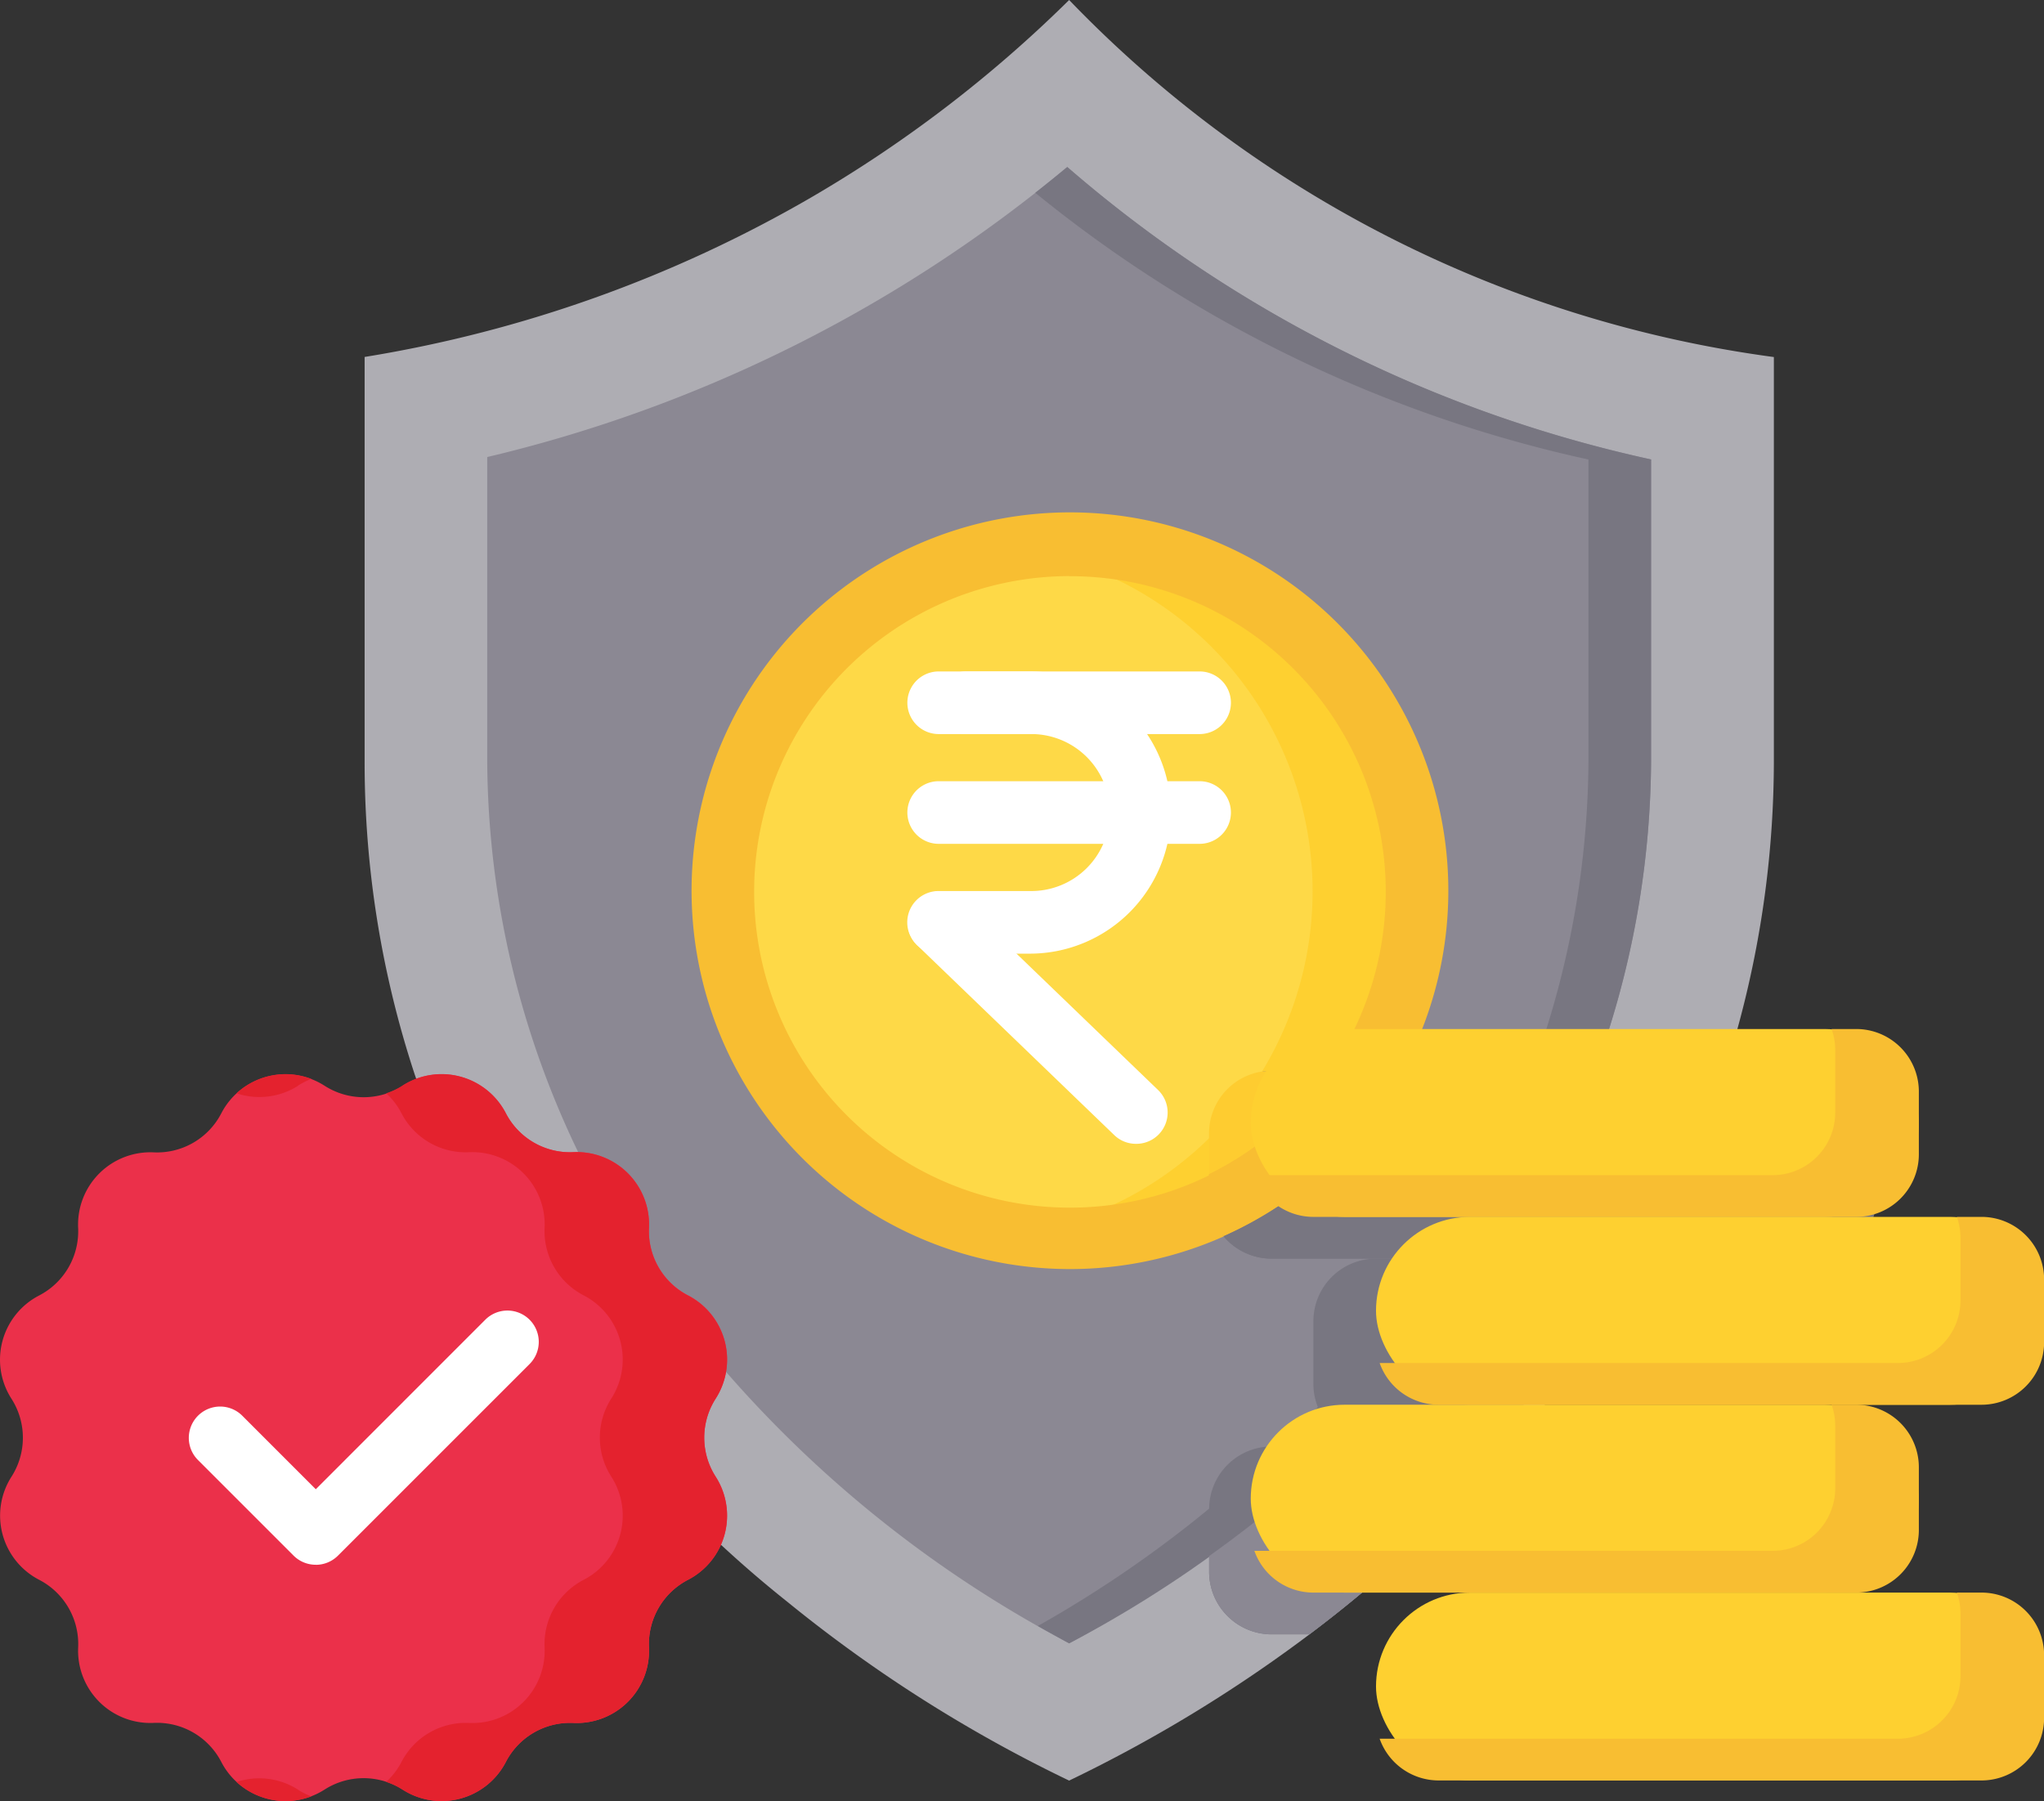 <svg xmlns="http://www.w3.org/2000/svg" width="72.618" height="64" viewBox="0 0 72.618 64"><rect x="0" y="0" width="72.618" height="64" fill="#333333" stroke="none"/><g transform="translate(0.084 -78)"><path d="M137.317,90.686v14.388a35.937,35.937,0,0,1-4.677,17.651,40.693,40.693,0,0,1-4.683,6.675,45.575,45.575,0,0,1-7.145,6.675,50.8,50.8,0,0,1-8.533,5.191,50.339,50.339,0,0,1-9.994-6.339A41,41,0,0,1,89.03,116.177a35.41,35.41,0,0,1-1.78-11.107V90.683a46.377,46.377,0,0,0,15.871-5.672A45.9,45.9,0,0,0,112.28,78a42.586,42.586,0,0,0,25.037,12.686Z" transform="translate(-74.38)" fill="#aeadb3"/><path d="M157.96,128.392v10.742a32.328,32.328,0,0,1-6.112,18.689,38.652,38.652,0,0,1-4.881,5.636,42.59,42.59,0,0,1-4.712,3.894,46.064,46.064,0,0,1-4.969,3.1,42.26,42.26,0,0,1-14.563-12.627,32.286,32.286,0,0,1-6.112-18.689V128.306A50.255,50.255,0,0,0,137.218,118a46.932,46.932,0,0,0,20.742,10.392Z" transform="translate(-99.385 -34.067)" fill="#8b8893"/><path d="M258.038,124.135A46.839,46.839,0,0,1,249.026,118c-.374.311-.753.616-1.136.917a46.979,46.979,0,0,0,19.653,9.477v10.742a32.328,32.328,0,0,1-6.112,18.689,41.992,41.992,0,0,1-13.45,12.014c.366.209.742.417,1.112.619a42.26,42.26,0,0,0,14.563-12.627,32.286,32.286,0,0,0,6.112-18.689V128.392A46.84,46.84,0,0,1,258.038,124.135Z" transform="translate(-211.193 -34.067)" fill="#787681"/><path d="M185.328,232.819a12.333,12.333,0,1,1,8.739-3.6,12.333,12.333,0,0,1-8.739,3.6Z" transform="translate(-147.428 -110.847)" fill="#fed947"/><path d="M254.093,212.144a12.3,12.3,0,0,0-8.739-3.6,12.609,12.609,0,0,0-1.854.136,12.3,12.3,0,0,1,0,24.336,12.609,12.609,0,0,0,1.854.138,12.293,12.293,0,0,0,8.739-21.006Z" transform="translate(-207.454 -111.177)" fill="#fed030"/><path d="M178.975,227.618a13.443,13.443,0,1,1,9.525-3.928,13.443,13.443,0,0,1-9.525,3.928Zm0-24.622a11.22,11.22,0,1,0,7.955,3.279A11.193,11.193,0,0,0,178.975,203Z" transform="translate(-141.075 -104.527)" fill="#f8be32"/><path d="M313.784,341.175H294.5a2.225,2.225,0,0,1-1.706-.794c-.326-.387,1.7-.89,1.7-1.431v-2.225c0-1.228-1.228-2.225,0-2.225h19.282a2.225,2.225,0,0,1,2.225,2.225v2.225A2.225,2.225,0,0,1,313.784,341.175Z" transform="translate(-249.408 -218.455)" fill="#787681"/><path d="M296.38,334.5A13.551,13.551,0,0,1,290,340.381a2.21,2.21,0,0,1-.522-1.431v-.782a11.356,11.356,0,0,0,4.276-3.668Z" transform="translate(-246.614 -218.455)" fill="#f8be32"/><path d="M293.776,334.5a11.356,11.356,0,0,1-4.276,3.668v-1.443a2.225,2.225,0,0,1,2.225-2.225Z" transform="translate(-246.631 -218.455)" fill="#fecc30"/><path d="M316.213,336.725v2.225a2.225,2.225,0,0,1-2.225,2.225H294.706a2.225,2.225,0,0,1-1.706-.794,13.551,13.551,0,0,0,6.378-5.881h14.61A2.225,2.225,0,0,1,316.213,336.725Z" transform="translate(-249.612 -218.455)" fill="#787681"/><path d="M221.6,248.867h-3.241a1.112,1.112,0,0,1,0-2.225H221.6a2.789,2.789,0,1,0,0-5.577h-2.26a1.112,1.112,0,0,1,0-2.225h2.26a5.013,5.013,0,1,1,0,10.027Z" transform="translate(-185.098 -136.983)" fill="#fff"/><path d="M81.013,241.065h-9.27a1.112,1.112,0,0,1,0-2.225h9.27a1.112,1.112,0,0,1,0,2.225Zm0,3.9h-9.27a1.112,1.112,0,1,1,0-2.225h9.27a1.112,1.112,0,1,1,0,2.225Zm-2.262,10.659a1.105,1.105,0,0,1-.771-.311l-7.008-6.752a1.117,1.117,0,0,1,1.55-1.608l7.008,6.752a1.112,1.112,0,0,1-.779,1.919ZM49.609,270.967a1.108,1.108,0,0,1-.786-.326l-3.4-3.4a1.112,1.112,0,1,1,1.574-1.572l2.615,2.615,6.018-6.018a1.113,1.113,0,0,1,1.574,1.574l-6.805,6.8A1.108,1.108,0,0,1,49.609,270.967Z" transform="translate(-38.478 -136.983)" fill="#fff"/><rect width="23.732" height="6.675" rx="3.337" transform="translate(48.802 134.586)" fill="#fed030"/><path d="M351.748,459.5h-.871a2.233,2.233,0,0,1,.129.742v2.225a2.225,2.225,0,0,1-2.225,2.225H330.37a2.225,2.225,0,0,0,2.1,1.483h19.282a2.225,2.225,0,0,0,2.225-2.225v-2.225A2.225,2.225,0,0,0,351.748,459.5Z" transform="translate(-281.439 -324.914)" fill="#f8be32"/><path d="M304.176,379.5a40.693,40.693,0,0,1-4.683,6.675h-4.034a2.225,2.225,0,0,1-2.225-2.225v-2.225a2.225,2.225,0,0,1,2.225-2.225Zm-3.941,6.675a45.575,45.575,0,0,1-7.145,6.675h-1.335a2.225,2.225,0,0,1-2.225-2.225V388.4a2.225,2.225,0,0,1,2.225-2.225Z" transform="translate(-246.657 -256.78)" fill="#787681"/><path d="M300.235,424.5a45.575,45.575,0,0,1-7.145,6.675h-1.335a2.225,2.225,0,0,1-2.225-2.225v-.556a42.592,42.592,0,0,0,4.712-3.894Z" transform="translate(-246.657 -295.105)" fill="#8b8893"/><rect width="23.732" height="6.675" rx="3.337" transform="translate(44.352 127.911)" fill="#fed030"/><path d="M321.748,414.5h-.871a2.233,2.233,0,0,1,.129.742v2.225a2.225,2.225,0,0,1-2.225,2.225H300.37a2.225,2.225,0,0,0,2.1,1.483h19.282a2.225,2.225,0,0,0,2.225-2.225v-2.225A2.225,2.225,0,0,0,321.748,414.5Z" transform="translate(-255.889 -286.589)" fill="#f8be32"/><rect width="23.732" height="6.675" rx="3.337" transform="translate(44.352 114.562)" fill="#fed030"/><path d="M321.748,324.5h-.871a2.232,2.232,0,0,1,.129.742v2.225a2.225,2.225,0,0,1-2.225,2.225H300.37a2.225,2.225,0,0,0,2.1,1.483h19.282a2.225,2.225,0,0,0,2.225-2.225v-2.225A2.225,2.225,0,0,0,321.748,324.5Z" transform="translate(-255.889 -209.938)" fill="#f8be32"/><rect width="23.732" height="6.675" rx="3.337" transform="translate(48.802 121.237)" fill="#fed030"/><path d="M351.748,369.5h-.871a2.233,2.233,0,0,1,.129.742v2.225a2.225,2.225,0,0,1-2.225,2.225H330.37a2.225,2.225,0,0,0,2.1,1.483h19.282a2.225,2.225,0,0,0,2.225-2.225v-2.225A2.225,2.225,0,0,0,351.748,369.5Z" transform="translate(-281.439 -248.263)" fill="#f8be32"/><path d="M14.22,335.705h0a2.569,2.569,0,0,1,3.668.983h0a2.566,2.566,0,0,0,2.4,1.379h0a2.57,2.57,0,0,1,2.685,2.686h0a2.571,2.571,0,0,0,1.387,2.4h0a2.568,2.568,0,0,1,.982,3.668h0a2.569,2.569,0,0,0,0,2.772h0a2.567,2.567,0,0,1-.982,3.668h0a2.571,2.571,0,0,0-1.387,2.4h0a2.568,2.568,0,0,1-2.685,2.685h0a2.569,2.569,0,0,0-2.4,1.387h0a2.569,2.569,0,0,1-3.668.983h0a2.572,2.572,0,0,0-2.774,0h0a2.569,2.569,0,0,1-3.668-.983h0a2.569,2.569,0,0,0-2.4-1.387h0a2.568,2.568,0,0,1-2.685-2.685h0a2.571,2.571,0,0,0-1.387-2.4h0A2.567,2.567,0,0,1,.323,349.6h0a2.569,2.569,0,0,0,0-2.772h0a2.568,2.568,0,0,1,.982-3.668h0a2.571,2.571,0,0,0,1.387-2.4h0a2.57,2.57,0,0,1,2.685-2.686h0a2.566,2.566,0,0,0,2.4-1.385h0a2.569,2.569,0,0,1,3.668-.983h0a2.572,2.572,0,0,0,2.774.006Z" transform="translate(0 -219.13)" fill="#eb304a"/><path d="M73.6,349.6a2.569,2.569,0,0,1,0-2.772,2.568,2.568,0,0,0-.982-3.668,2.57,2.57,0,0,1-1.387-2.4,2.569,2.569,0,0,0-2.685-2.692h0a2.566,2.566,0,0,1-2.4-1.385h0a2.569,2.569,0,0,0-3.668-.983h0a2.523,2.523,0,0,1-.583.276,2.532,2.532,0,0,1,.543.708h0a2.566,2.566,0,0,0,2.4,1.385h0a2.569,2.569,0,0,1,2.685,2.686,2.571,2.571,0,0,0,1.387,2.4,2.568,2.568,0,0,1,.982,3.668,2.569,2.569,0,0,0,0,2.772h0a2.567,2.567,0,0,1-.982,3.668,2.571,2.571,0,0,0-1.387,2.4,2.568,2.568,0,0,1-2.685,2.685h0a2.569,2.569,0,0,0-2.4,1.387,2.553,2.553,0,0,1-.543.707,2.523,2.523,0,0,1,.583.276h0a2.569,2.569,0,0,0,3.668-.983,2.569,2.569,0,0,1,2.4-1.387h0a2.568,2.568,0,0,0,2.685-2.685,2.571,2.571,0,0,1,1.387-2.4A2.567,2.567,0,0,0,73.6,349.6Zm-14.831-13.9h0a2.607,2.607,0,0,1,.467-.236,2.567,2.567,0,0,0-2.658.512A2.566,2.566,0,0,0,58.771,335.705Zm0,25.021h0a2.566,2.566,0,0,0-2.191-.276,2.573,2.573,0,0,0,2.658.512A2.6,2.6,0,0,1,58.771,360.726Z" transform="translate(-48.259 -219.13)" fill="#e4222e"/><path d="M49.607,401a1.112,1.112,0,0,1-.786-.325l-3.4-3.4a1.113,1.113,0,0,1,1.574-1.574l2.615,2.616,6.018-6.019a1.113,1.113,0,1,1,1.574,1.574l-6.805,6.805a1.112,1.112,0,0,1-.786.325Z" transform="translate(-38.475 -267.403)" fill="#fff"/></g></svg>